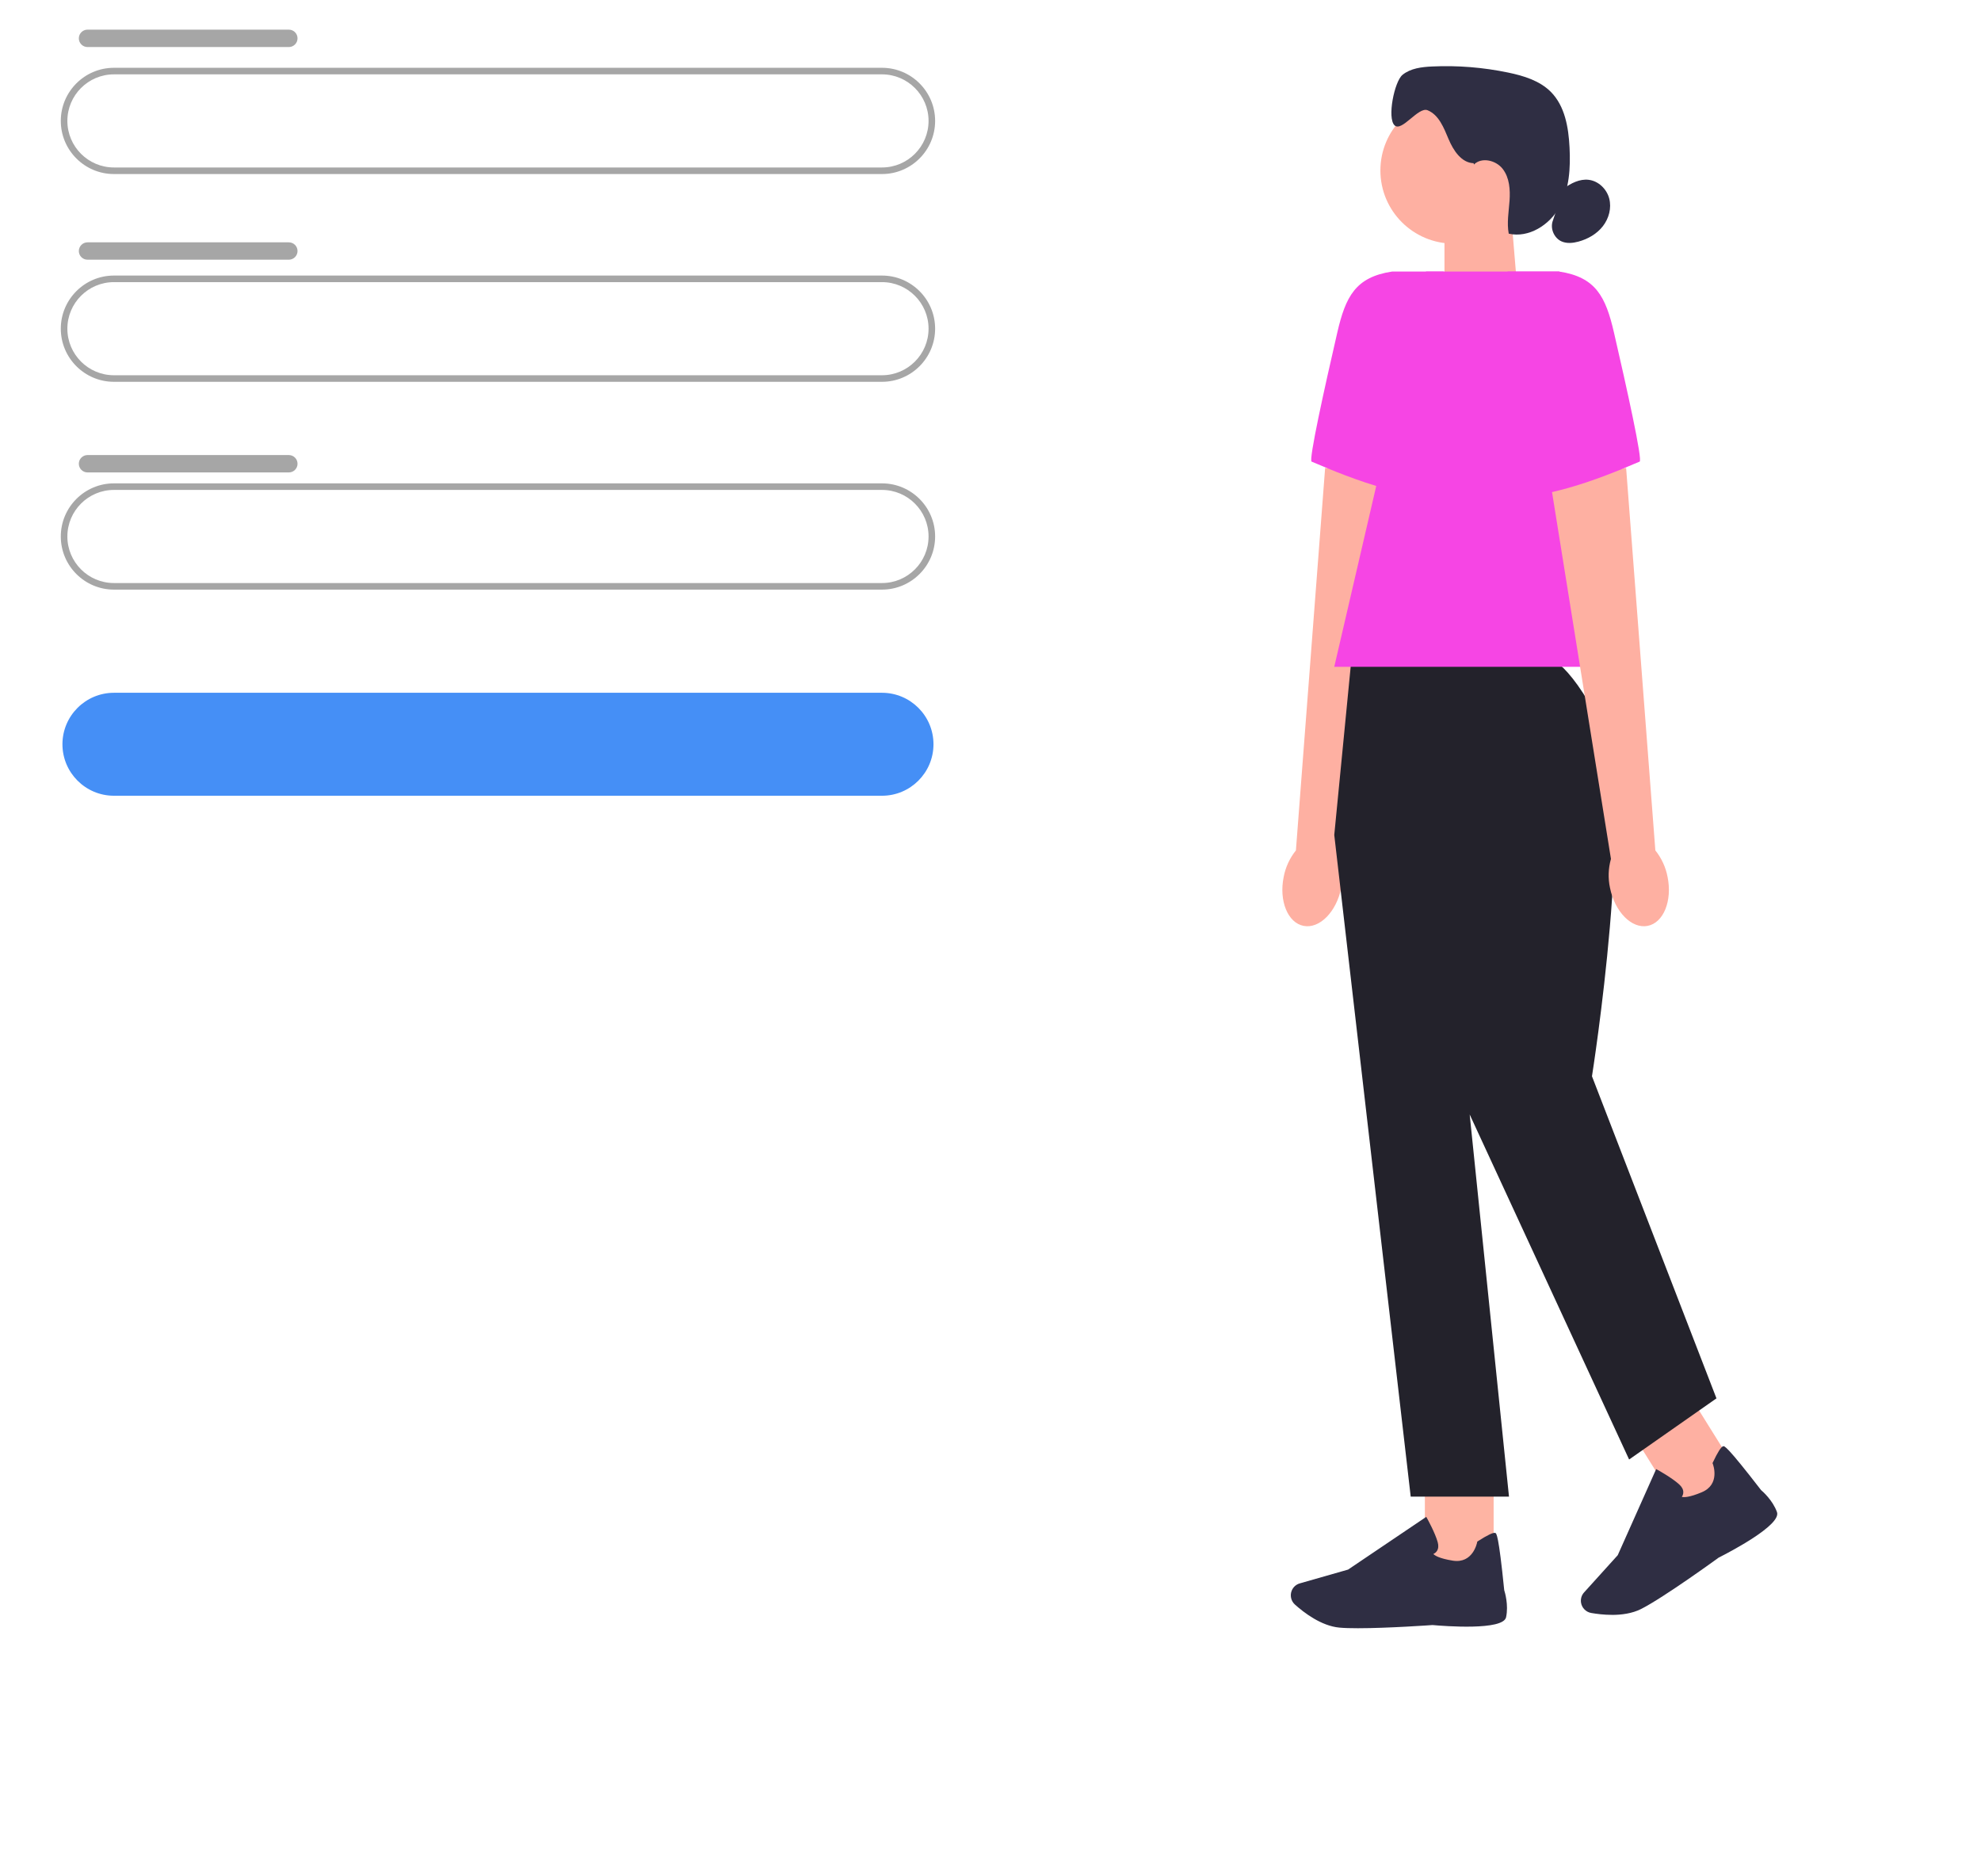 <svg width="358" height="339" viewBox="0 0 358 339" fill="none" xmlns="http://www.w3.org/2000/svg">
<g clip-path="url(#clip0_207_40)">
<path d="M159.391 31.446H20.589C15.296 31.446 10.988 27.139 10.988 21.847C10.988 16.556 15.296 12.249 20.589 12.249H159.391C164.685 12.249 168.993 16.556 168.993 21.847C168.993 27.139 164.685 31.446 159.391 31.446ZM20.589 13.435C15.949 13.435 12.175 17.208 12.175 21.847C12.175 26.486 15.949 30.259 20.589 30.259H159.391C164.032 30.259 167.806 26.486 167.806 21.847C167.806 17.208 164.032 13.435 159.391 13.435H20.589Z" fill="#A6A6A6"/>
<path d="M159.392 143.774H20.59C15.456 143.774 11.285 139.603 11.285 134.472C11.285 129.341 15.456 125.17 20.59 125.17H159.392C164.525 125.17 168.696 129.341 168.696 134.472C168.696 139.603 164.525 143.774 159.392 143.774Z" fill="#458FF6"/>
<path d="M159.391 68.985H20.589C15.296 68.985 10.988 64.678 10.988 59.387C10.988 54.095 15.296 49.788 20.589 49.788H159.391C164.685 49.788 168.993 54.095 168.993 59.387C168.993 64.678 164.685 68.985 159.391 68.985ZM20.589 50.975C15.949 50.975 12.175 54.748 12.175 59.387C12.175 64.026 15.949 67.799 20.589 67.799H159.391C164.032 67.799 167.806 64.026 167.806 59.387C167.806 54.748 164.032 50.975 159.391 50.975H20.589Z" fill="#A6A6A6"/>
<path d="M159.391 106.531H20.589C15.296 106.531 10.988 102.224 10.988 96.932C10.988 91.641 15.296 87.334 20.589 87.334H159.391C164.685 87.334 168.993 91.641 168.993 96.932C168.993 102.224 164.685 106.531 159.391 106.531ZM20.589 88.52C15.949 88.52 12.175 92.293 12.175 96.932C12.175 101.571 15.949 105.344 20.589 105.344H159.391C164.032 105.344 167.806 101.571 167.806 96.932C167.806 92.293 164.032 88.52 159.391 88.52H20.589Z" fill="#A6A6A6"/>
<path d="M15.819 5.356H52.196C53.062 5.356 53.768 6.056 53.768 6.928C53.768 7.794 53.062 8.5 52.196 8.5H15.819C14.952 8.5 14.246 7.8 14.246 6.928C14.246 6.062 14.952 5.356 15.819 5.356Z" fill="#A6A6A6"/>
<path d="M15.819 43.785H52.196C53.062 43.785 53.768 44.485 53.768 45.351C53.768 46.217 53.062 46.923 52.196 46.923H15.819C14.952 46.923 14.246 46.223 14.246 45.357C14.246 44.491 14.952 43.785 15.819 43.785Z" fill="#A6A6A6"/>
<path d="M15.819 82.22H52.196C53.062 82.22 53.768 82.92 53.768 83.792C53.768 84.659 53.062 85.359 52.196 85.359H15.819C14.952 85.359 14.246 84.659 14.246 83.787C14.246 82.92 14.952 82.22 15.819 82.22Z" fill="#A6A6A6"/>
<path d="M274.308 53.461L261.039 57.827V38.731H273.08L274.308 53.461Z" fill="#FEB0A2"/>
<path d="M262.683 44.016C269.985 44.016 275.904 38.099 275.904 30.799C275.904 23.5 269.985 17.582 262.683 17.582C255.381 17.582 249.461 23.5 249.461 30.799C249.461 38.099 255.381 44.016 262.683 44.016Z" fill="#FEB0A2"/>
<path d="M266.315 29.488C264.101 29.423 262.648 27.186 261.787 25.146C260.927 23.105 260.042 20.762 257.989 19.919C256.31 19.231 253.349 23.888 252.025 22.648C250.643 21.355 251.99 14.717 253.455 13.524C254.921 12.332 256.927 12.101 258.814 12.012C263.419 11.798 268.054 12.172 272.57 13.115C275.365 13.696 278.237 14.574 280.255 16.591C282.806 19.154 283.459 23.016 283.643 26.629C283.833 30.325 283.619 34.193 281.821 37.426C280.023 40.659 276.261 43.043 272.653 42.219C272.291 40.261 272.659 38.25 272.801 36.257C272.938 34.27 272.795 32.122 271.579 30.538C270.368 28.954 267.769 28.325 266.356 29.731" fill="#2F2E43"/>
<path d="M282.581 34.068C283.904 33.101 285.489 32.288 287.114 32.49C288.871 32.703 290.361 34.151 290.812 35.865C291.263 37.58 290.758 39.466 289.666 40.866C288.58 42.266 286.96 43.192 285.251 43.654C284.26 43.921 283.174 44.034 282.231 43.631C280.842 43.032 280.088 41.258 280.634 39.846" fill="#2F2E43"/>
<path d="M231.985 158.427C231.101 162.769 232.721 166.738 235.593 167.29C238.465 167.841 241.51 164.762 242.388 160.42C242.762 158.688 242.702 156.896 242.216 155.188L253.153 87.115L239.474 84.54L234.193 153.651C233.071 155.051 232.318 156.689 231.985 158.433V158.427Z" fill="#FEB0A2"/>
<path d="M260.897 49.065H251.562C244.963 50.067 243.171 53.585 241.67 60.087C239.379 70.006 236.454 83.211 237.035 83.407C237.967 83.715 253.859 91.19 261.959 89.481L260.897 49.065Z" fill="#F645E4"/>
<path d="M269.923 265.896H257.497V283.521H269.923V265.896Z" fill="#FEB4A3"/>
<path d="M245.396 294.187C244.091 294.187 242.928 294.158 242.05 294.075C238.75 293.772 235.599 291.334 234.015 289.91C233.302 289.269 233.077 288.249 233.445 287.371C233.712 286.742 234.24 286.268 234.899 286.084L243.622 283.592L257.746 274.065L257.906 274.35C257.965 274.456 259.354 276.954 259.817 278.639C259.995 279.279 259.947 279.813 259.68 280.229C259.496 280.513 259.235 280.679 259.027 280.774C259.283 281.041 260.084 281.587 262.552 281.979C266.154 282.548 266.914 278.817 266.944 278.662L266.967 278.538L267.074 278.467C268.789 277.363 269.846 276.859 270.208 276.966C270.433 277.031 270.813 277.15 271.839 287.312C271.94 287.632 272.658 289.969 272.172 292.206C271.644 294.638 261.009 293.802 258.879 293.612C258.82 293.618 250.856 294.187 245.402 294.187H245.396Z" fill="#2F2E43"/>
<path d="M305.307 252.049L294.763 258.622L304.092 273.577L314.636 267.004L305.307 252.049Z" fill="#FEB0A2"/>
<path d="M291.304 291.773C289.844 291.773 288.503 291.595 287.548 291.429C286.61 291.263 285.874 290.515 285.72 289.578C285.613 288.902 285.809 288.219 286.272 287.715L292.354 280.988L299.297 265.433L299.582 265.588C299.689 265.647 302.187 267.029 303.475 268.216C303.968 268.667 304.211 269.147 304.199 269.639C304.193 269.984 304.063 270.256 303.932 270.452C304.288 270.547 305.255 270.583 307.558 269.61C310.917 268.192 309.587 264.621 309.528 264.472L309.481 264.354L309.534 264.241C310.406 262.396 311.029 261.411 311.397 261.31C311.629 261.245 312.009 261.144 318.257 269.23C318.513 269.444 320.358 271.051 321.13 273.205C321.966 275.548 312.501 280.466 310.596 281.427C310.537 281.474 300.633 288.67 296.562 290.717C294.948 291.53 293.037 291.779 291.298 291.779L291.304 291.773Z" fill="#2F2E43"/>
<path d="M279.074 118.508H244.281L241.124 150.863L254.939 270.411H272.7L265.597 201.365L294.408 263.701L310.193 252.655L287.696 194.459C287.696 194.459 295.731 143.762 289.417 131.132C283.103 118.508 279.074 118.508 279.074 118.508Z" fill="#23222B"/>
<path d="M296.384 120.478H241.124L257.704 49.065H281.78L296.384 120.478Z" fill="#F645E4"/>
<path d="M301.356 158.427C302.241 162.769 300.621 166.738 297.748 167.289C294.876 167.841 291.832 164.762 290.954 160.42C290.58 158.688 290.639 156.896 291.126 155.188L280.189 87.115L293.867 84.54L299.149 153.651C300.27 155.051 301.024 156.688 301.356 158.433V158.427Z" fill="#FEB0A2"/>
<path d="M272.445 49.065H281.78C288.378 50.067 290.171 53.585 291.672 60.087C293.963 70.006 296.888 83.211 296.307 83.407C295.375 83.715 279.483 91.19 271.383 89.481L272.445 49.065Z" fill="#F645E4"/>
</g>
<defs>
<clipPath id="clip0_207_40">
<rect width="358" height="339" fill="white"/>
</clipPath>
</defs>
</svg>
